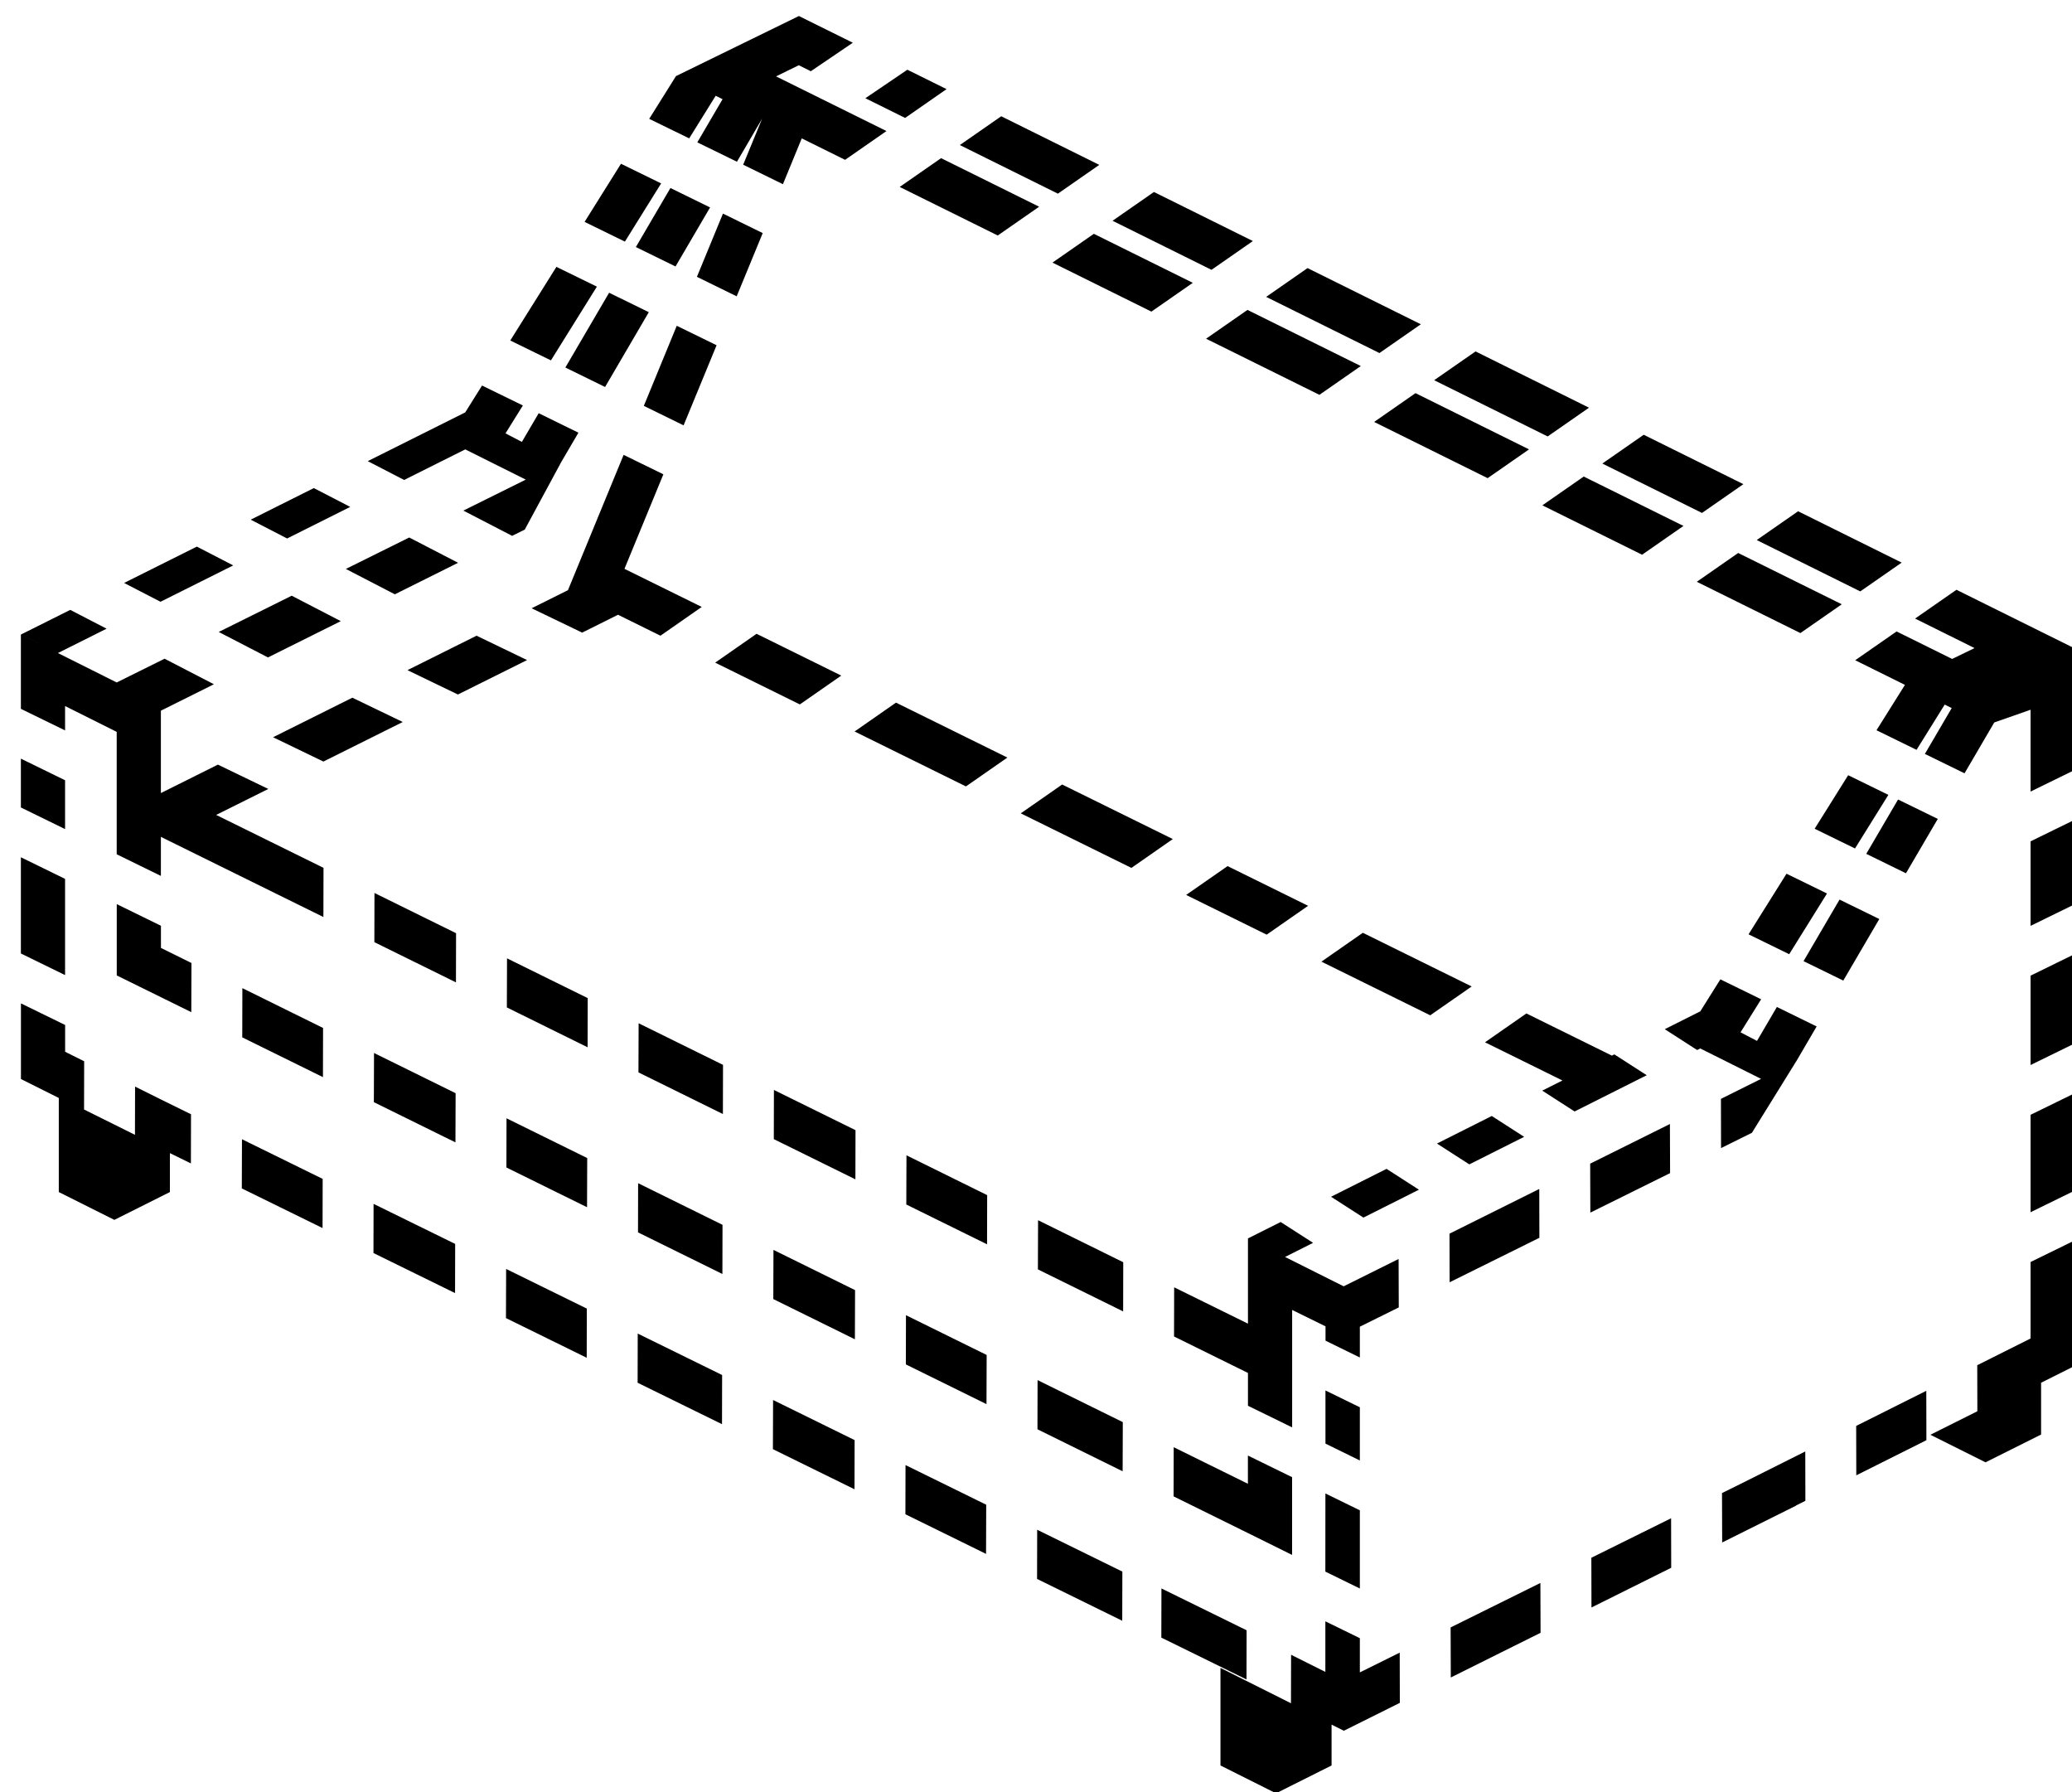 <!-- Generated by IcoMoon.io -->
<svg version="1.1" xmlns="http://www.w3.org/2000/svg" width="37" height="32" viewBox="0 0 37 32">
<title>unfurnished</title>
<path d="M8.308 7.363l0.3-0.479 0.729 0.356-0.31 0.498 0.992 0.518-0.648 1.2-0.226 0.112-0.871-0.451 1.115-0.553-1.081-0.54-1.091 0.546-0.65-0.336 1.742-0.871zM24.337 16.656l1.943 0.958-0.74 0.515-1.943-0.958 0.739-0.515zM16.176 24.362l0.002-0.878 1.441 0.71-0.003 0.878-1.441-0.71zM13.809 23.196l0.003-0.878 1.457 0.718-0.003 0.878-1.457-0.718zM11.393 22.005l0.002-0.878 1.507 0.743-0.002 0.878-1.507-0.743zM13.802 25.876l0.003-0.878 1.456 0.716-0.002 0.878-1.457-0.716zM9.043 20.846l0.002-0.878 1.441 0.71-0.003 0.878-1.441-0.71zM11.386 24.69l0.002-0.878 1.507 0.74-0.002 0.878-1.507-0.74zM4.326 18.522l0.002-0.878 1.441 0.711-0.002 0.878-1.441-0.71zM6.685 16.823l0.002-0.878 1.457 0.718-0.002 0.878-1.457-0.718zM9.035 23.536l0.003-0.878 1.441 0.708-0.002 0.878-1.441-0.708zM6.669 22.374l0.002-0.878 1.457 0.715-0.002 0.878-1.457-0.715zM16.168 27.038l0.002-0.878 1.441 0.708-0.003 0.878-1.441-0.708zM11.401 19.149l0.003-0.878 1.507 0.743-0.002 0.878-1.507-0.743zM6.676 19.68l0.003-0.878 1.457 0.718-0.003 0.878-1.457-0.718zM4.318 21.22l0.003-0.878 1.441 0.708-0.002 0.878-1.442-0.708zM13.818 20.34l0.002-0.878 1.457 0.718-0.002 0.878-1.457-0.718zM9.051 17.99l0.003-0.878 1.441 0.71-0.002 0.878-1.441-0.711zM18.519 28.193l0.002-0.878 1.521 0.747-0.002 0.878-1.521-0.747zM22.261 29.11l-0.002 0.878-1.521-0.747 0.002-0.878 1.521 0.747zM18.526 25.521l0.002-0.878 1.522 0.75-0.003 0.878-1.521-0.75zM16.184 21.507l0.003-0.878 1.441 0.711-0.002 0.878-1.441-0.71zM18.534 22.666l0.003-0.878 1.521 0.75-0.002 0.878-1.522-0.75zM2.412 19.402l0.462 0.23 0.537 0.264-0.002 0.878-0.375-0.184v0.695l-0.992 0.497-0.992-0.497v-1.68l-0.676-0.338v-1.351l0.789 0.386v0.478l0.34 0.17-0.002 0.861 0.909 0.452 0.002-0.86zM2.874 16.53v0.396l0.545 0.269-0.003 0.878-1.331-0.656v-1.273l0.789 0.386zM1.162 15.693v1.718l-0.789-0.386v-1.718l0.789 0.386zM23.074 27.765l-0.789-0.391-1.328-0.655 0.002-0.878 1.325 0.653v-0.504l0.789 0.386v1.388zM23.667 28.062l0.001-1.395 0.615 0.301v1.396l-0.615-0.301zM29.82 20.070l0.003 0.877-1.424 0.705-0.003-0.874 1.424-0.708zM24.283 29.862l0.712-0.353 0.002 0.897-1 0.498-0.176-0.088-0.043-0.022v0.73l-0.992 0.497-0.992-0.497v-1.742l1.259 0.631 0.002-0.866 0.612 0.306 0-0.903 0.616 0.301v0.61zM27.487 21.231l0.002 0.871-1.603 0.794-0.002-0.868 1.603-0.798zM28.417 27.815l1.424-0.705 0.002 0.884-1.424 0.709-0.002-0.888zM33.146 25.461l1.252-0.627 0.002 0.882-1.252 0.627-0.002-0.882zM32.237 25.917l0.002 0.881-0.169 0.085 0.002 0.002-1.319 0.657-0.003-0.882 0.378-0.187 1.109-0.556zM25.904 29.059l1.603-0.794 0.003 0.89-1.603 0.798-0.003-0.894zM25.372 5.79l-0.739 0.514-2.023-1.003 0.739-0.514 2.023 1.003zM19.63 2.944l-0.739 0.514-1.751-0.868 0.739-0.514 1.751 0.868zM22.373 4.304l-0.739 0.514-1.767-0.876 0.739-0.514 1.767 0.876zM31.132 8.645l-0.739 0.514-1.78-0.882 0.739-0.514 1.78 0.882zM28.376 7.279l-0.739 0.514-2.027-1.004 0.739-0.514 2.027 1.005zM32.889 10.79l-0.739 0.514-1.85-0.916 0.739-0.514 1.85 0.916zM27.542 9.023l0.739-0.514 1.781 0.882-0.739 0.514-1.781-0.882zM24.538 7.534l0.739-0.514 2.027 1.004-0.739 0.514-2.027-1.004zM33.958 10.046l-0.739 0.514-1.849-0.917 0.739-0.514 1.85 0.917zM22.277 5.534l2.023 1.002-0.739 0.514-2.024-1.002 0.739-0.514zM16.066 3.338l0.739-0.514 1.751 0.867-0.739 0.514-1.751-0.867zM18.794 4.689l0.739-0.514 1.767 0.875-0.739 0.514-1.767-0.875zM7.307 9.597l0.873 0.452-1.129 0.563-0.875-0.453 1.131-0.561zM4.164 10.096l-1.298 0.649-0.65-0.336 1.299-0.649 0.65 0.336zM1.903 11.226l-0.869 0.435-0.66-0.331 0.88-0.44 0.65 0.336zM3.906 11.284l1.303-0.647 0.877 0.454-1.301 0.648-0.879-0.455zM6.254 9.051l-1.127 0.564-0.65-0.336 1.127-0.564 0.65 0.336zM8.51 11.351l0.902 0.435-1.235 0.615-0.901-0.435 1.234-0.615zM7.192 12.892l-1.417 0.706-0.899-0.434 1.416-0.706 0.9 0.434zM1.162 13.932v0.872l-0.789-0.386v-0.872l0.789 0.386zM4.79 14.088l-0.93 0.463 1.917 0.945-0.002 0.878-2.902-1.431v0.697l-0.789-0.386v-2.186l-0.922-0.461v0.435l-0.789-0.385v-1.327l1.711 0.856 0.855-0.424 0.881 0.456-0.947 0.472v1.471l1.018-0.508 0.899 0.434zM24.283 25.128v0.95l-0.614-0.301 0-0.949 0.614 0.3zM36.26 16.532v-1.509l0.789-0.386v1.509l-0.789 0.386zM23.769 21.369l0.991-0.498 0.578 0.372-0.991 0.498-0.578-0.372zM27.217 20.299l-0.979 0.492-0.578-0.372 0.979-0.492 0.578 0.372zM36.26 23.901v-1.367l0.789-0.386v2.241l-0.601 0.301v0.925l-0.992 0.496-0.985-0.492 0.839-0.42-0.002-0.822 0.952-0.477zM36.26 21.645v-1.739l0.789-0.386v1.739l-0.789 0.386zM36.26 19.017v-1.596l0.789-0.386v1.596l-0.789 0.386zM24.283 23.69v0.549l-0.613-0.3v-0.256l-0.596-0.293v2.097l-0.789-0.386v-0.586l-1.32-0.651 0.002-0.878 1.316 0.648 0.002-0.001v-1.52l0.584-0.293 0.579 0.372-0.501 0.252 1.047 0.524 0.981-0.488 0.003 0.865-0.695 0.344zM34.603 14.623l-0.568 0.97-0.709-0.347 0.568-0.97 0.709 0.346zM32.625 15.954l-0.675 1.084-0.726-0.355 0.678-1.082 0.723 0.353zM32.849 16.063l0.71 0.347-0.643 1.099-0.71-0.347 0.643-1.099zM34.935 10.53l2.114 1.048v2.17l-0.789 0.386v-1.461l-0.648 0.227-0.531 0.908-0.708-0.346 0.479-0.819-0.125-0.062-0.503 0.808-0.715-0.35 0.508-0.81-0.888-0.44 0.739-0.514 0.992 0.491 0.4-0.194-1.062-0.527 0.739-0.514zM32.405 14.797l0.598-0.955 0.718 0.351-0.596 0.957-0.72-0.352zM13.62 4.162l-0.465 1.129-0.71-0.348 0.465-1.129 0.71 0.348zM11.355 4.411l0.617-1.054 0.708 0.347-0.617 1.054-0.709-0.347zM12.796 6.165l-0.589 1.43-0.71-0.348 0.588-1.43 0.71 0.347zM11.806 3.275l-0.647 1.039-0.72-0.352 0.65-1.038 0.717 0.351zM9.619 7.378l0.71 0.348-0.31 0.53-0.7-0.365 0.3-0.512zM10.658 5.119l-0.82 1.316-0.726-0.355 0.824-1.315 0.722 0.353zM10.096 6.562l0.781-1.335 0.709 0.347-0.781 1.336-0.71-0.348zM31.373 18.585l-0.292-0.152 0.368-0.59-0.728-0.356-0.359 0.572-0.001-0-0.633 0.318 0.578 0.372 0.056-0.028 1.086 0.543-0.717 0.357 0.002 0.879 0.551-0.273 0.789-1.273 0.001 0 0.366-0.626-0.71-0.348-0.355 0.606zM32.071 18.95v0zM12.78 1.71l-0.473 0.761-0.714-0.349 0.478-0.763 2.195-1.073 0.963 0.477-0.75 0.509-0.215-0.107-0.406 0.199 1.972 0.976-0.739 0.514-0.774-0.383-0.336 0.818-0.71-0.348 0.338-0.821v-0l-0.449 0.768-0.708-0.346 0.451-0.771-0.121-0.060zM16.902 1.592l-0.739 0.514-0.71-0.352 0.75-0.509 0.699 0.346zM23.359 16.174l-0.74 0.515-1.438-0.709 0.74-0.515 1.438 0.709zM18.967 14.008l1.976 0.974-0.739 0.515-1.976-0.974 0.739-0.515zM15.023 12.063l-0.74 0.515-1.512-0.746 0.739-0.515 1.512 0.746zM15.261 13.061l0.739-0.515 1.989 0.981-0.74 0.515-1.989-0.981zM28.828 18.827l0.578 0.372-1.288 0.647-0.578-0.372 0.361-0.181-1.383-0.682 0.739-0.515 1.527 0.753 0.043-0.022zM12.533 10.836l-0.739 0.515-0.758-0.374-0.64 0.319-0.903-0.435 0.649-0.323 0.994-2.416 0.71 0.347-0.695 1.688 1.38 0.68z"></path>
</svg>
